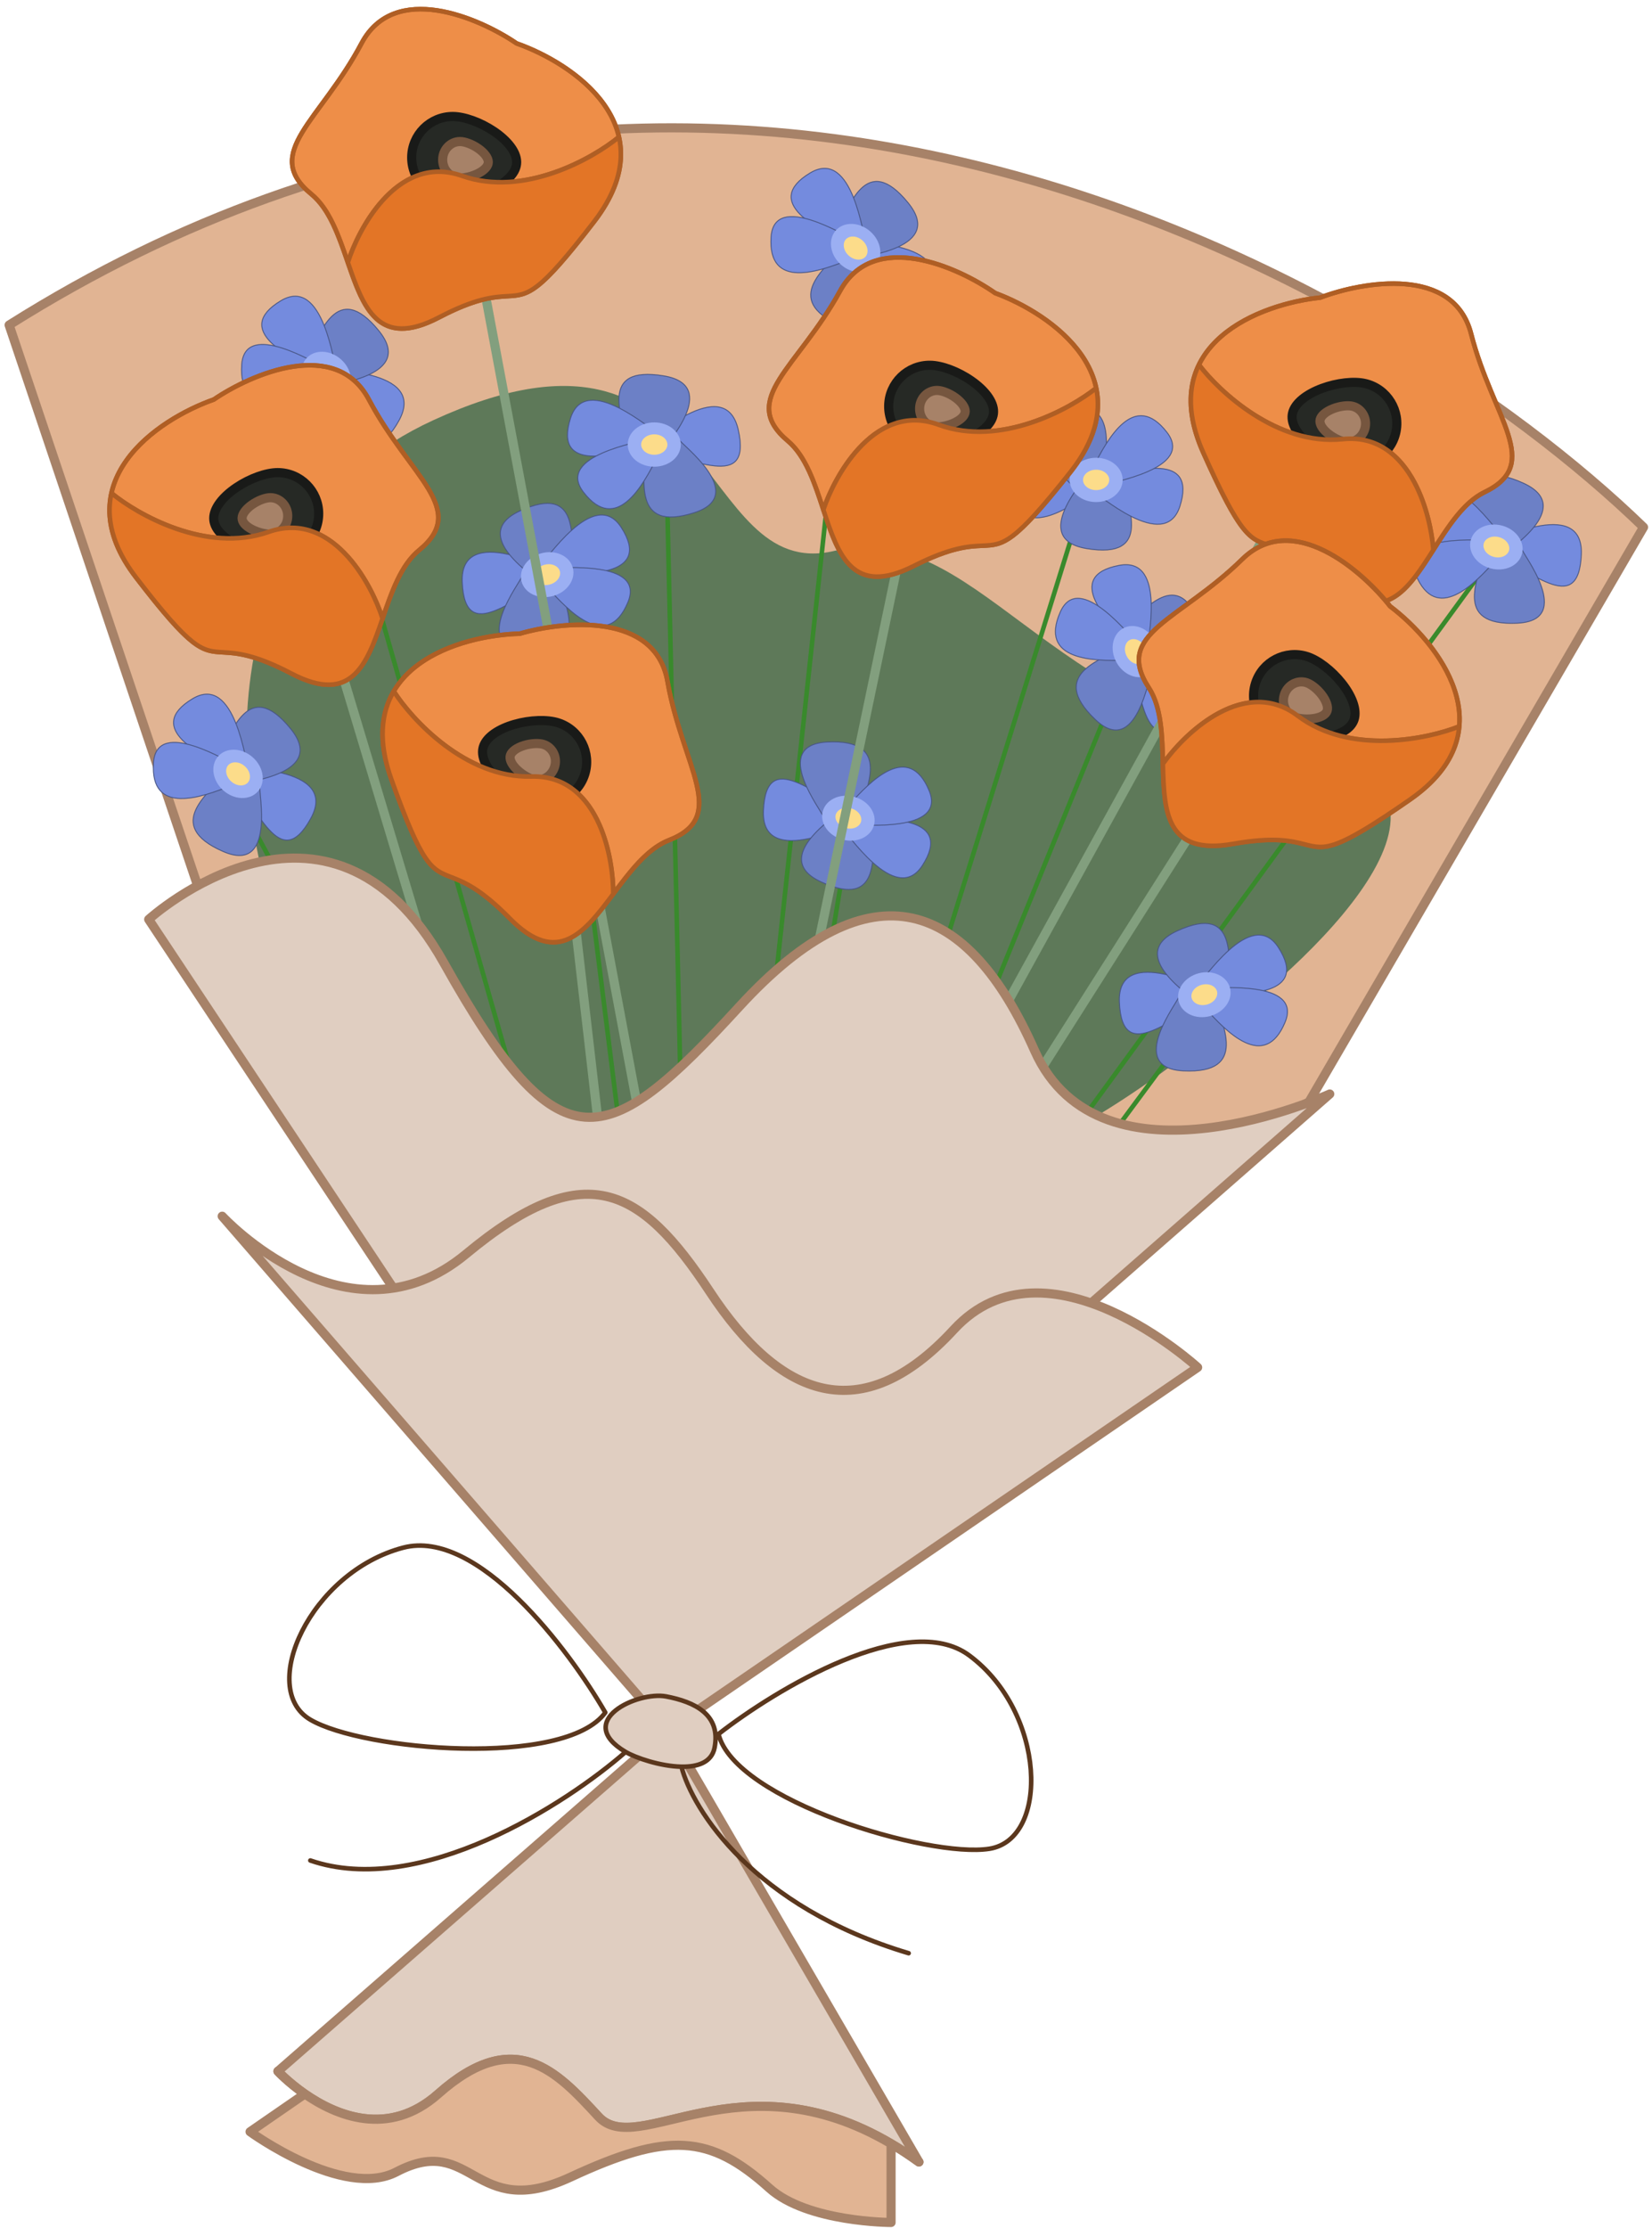 <svg width="181" height="244" viewBox="0 0 181 244" fill="none" xmlns="http://www.w3.org/2000/svg">
<path d="M180.07 57.735L143.427 120.658L74.285 161.439L23 101L1 35.593C76.728 -12.096 151.57 30.137 180.07 57.735Z" fill="#E1B493" stroke="#A78268" stroke-linecap="round" stroke-linejoin="round"/>
<path d="M142.18 82.09C164.329 85.204 145.265 104.05 132.964 113.084C83.122 154.062 43.791 122.231 30.357 101.193C25.54 87.644 22.216 57.641 47.453 46.026C78.998 31.507 76.037 63.969 91.427 60.325C106.816 56.682 114.495 78.196 142.18 82.09Z" fill="#5E7959"/>
<path d="M25.5 86.5L70.5 170M60.5 64.5L73 164.5M73 50.5L75.5 159.5M93.5 88.5L80 170M123.5 72.5L86 164.5M132 110.5L88 170M163.5 61L96 153.5M120 50.5L88 153.5M93.5 28.5L80 153.5M34.5 42L68 159.5" stroke="#398A2C" stroke-width="0.5" stroke-linecap="round" stroke-linejoin="round"/>
<path d="M80.886 47.066C82.467 54.109 75.438 49.615 71.685 49.896L70.481 48.655C70.949 48.55 79.433 40.596 80.886 47.066Z" fill="#748BDE" stroke="#485686" stroke-width="0.1" stroke-linecap="round" stroke-linejoin="round"/>
<path d="M72.73 41.164C65.466 39.951 68.21 45.747 68.856 48.848L72.73 49.252C72.73 48.848 79.101 42.228 72.73 41.164Z" fill="#6C80C6" stroke="#485686" stroke-width="0.1" stroke-linecap="round" stroke-linejoin="round"/>
<path d="M76.075 56.142C69.162 58.365 70.691 52.265 70.698 49.118L74.434 48.171C74.516 48.57 82.138 54.192 76.075 56.142Z" fill="#6C80C6" stroke="#485686" stroke-width="0.1" stroke-linecap="round" stroke-linejoin="round"/>
<path d="M62.509 45.797C60.601 51.774 67.329 49.897 71.203 48.684L72.169 47.47C71.686 47.445 64.182 40.554 62.509 45.797Z" fill="#748BDE" stroke="#485686" stroke-width="0.1" stroke-linecap="round" stroke-linejoin="round"/>
<path d="M63.931 53.898C67.498 58.52 70.417 53.222 71.992 50.096L70.714 48.125C70.374 48.414 60.803 49.845 63.931 53.898Z" fill="#748BDE" stroke="#485686" stroke-width="0.1" stroke-linecap="round" stroke-linejoin="round"/>
<ellipse cx="71.685" cy="48.683" rx="2.906" ry="2.426" fill="#9BAFF3"/>
<path d="M71.686 47.316C72.661 47.316 73.372 47.968 73.372 48.683C73.372 49.398 72.661 50.051 71.686 50.051C70.71 50.051 69.998 49.398 69.998 48.683C69.998 47.968 70.71 47.316 71.686 47.316Z" fill="#FCDC8A" stroke="#9BAFF3" stroke-width="0.5"/>
<path d="M130.253 78.677C124.814 83.422 125.416 75.101 123.381 71.936L123.899 70.285C124.214 70.647 135.249 74.317 130.253 78.677Z" fill="#748BDE" stroke="#485686" stroke-width="0.1" stroke-linecap="round" stroke-linejoin="round"/>
<path d="M131.556 68.695C129.162 61.73 125.373 66.904 122.955 68.948L124.445 72.547C124.8 72.355 133.655 74.803 131.556 68.695Z" fill="#6C80C6" stroke="#485686" stroke-width="0.1" stroke-linecap="round" stroke-linejoin="round"/>
<path d="M119.98 78.771C114.733 73.752 120.825 72.19 123.595 70.697L126.207 73.531C125.896 73.793 124.583 83.172 119.98 78.771Z" fill="#6C80C6" stroke="#485686" stroke-width="0.1" stroke-linecap="round" stroke-linejoin="round"/>
<path d="M122.614 61.915C116.45 63.085 121.305 68.106 124.217 70.934L125.745 71.206C125.537 70.768 128.02 60.888 122.614 61.915Z" fill="#748BDE" stroke="#485686" stroke-width="0.1" stroke-linecap="round" stroke-linejoin="round"/>
<path d="M116.168 67.024C113.804 72.362 119.852 72.405 123.351 72.3L124.475 70.237C124.06 70.077 118.242 62.343 116.168 67.024Z" fill="#748BDE" stroke="#485686" stroke-width="0.1" stroke-linecap="round" stroke-linejoin="round"/>
<ellipse cx="124.447" cy="71.358" rx="2.906" ry="2.426" transform="rotate(61.551 124.447 71.358)" fill="#9BAFF3"/>
<path d="M125.65 70.707C126.114 71.564 125.88 72.5 125.251 72.841C124.623 73.181 123.71 72.867 123.245 72.01C122.78 71.152 123.015 70.215 123.644 69.874C124.273 69.534 125.185 69.849 125.65 70.707Z" fill="#FCDC8A" stroke="#9BAFF3" stroke-width="0.5"/>
<path d="M34.054 89.615C30.585 95.945 28.282 87.927 25.279 85.657L25.196 83.929C25.617 84.16 37.241 83.8 34.054 89.615Z" fill="#748BDE" stroke="#485686" stroke-width="0.1" stroke-linecap="round" stroke-linejoin="round"/>
<path d="M31.835 79.796C27.187 74.084 25.414 80.247 23.849 83L26.489 85.864C26.756 85.561 35.912 84.805 31.835 79.796Z" fill="#6C80C6" stroke="#485686" stroke-width="0.1" stroke-linecap="round" stroke-linejoin="round"/>
<path d="M24.445 93.245C17.788 90.344 22.968 86.777 25.053 84.42L28.482 86.18C28.28 86.533 30.283 95.79 24.445 93.245Z" fill="#6C80C6" stroke="#485686" stroke-width="0.1" stroke-linecap="round" stroke-linejoin="round"/>
<path d="M21.104 76.515C15.721 79.739 22.01 82.778 25.719 84.429L27.246 84.156C26.901 83.818 25.825 73.688 21.104 76.515Z" fill="#748BDE" stroke="#485686" stroke-width="0.1" stroke-linecap="round" stroke-linejoin="round"/>
<path d="M16.816 83.534C16.437 89.359 22.129 87.315 25.377 86.01L25.721 83.686C25.276 83.678 17.148 78.425 16.816 83.534Z" fill="#748BDE" stroke="#485686" stroke-width="0.1" stroke-linecap="round" stroke-linejoin="round"/>
<ellipse cx="26.081" cy="84.747" rx="2.906" ry="2.426" transform="rotate(41.379 26.081 84.747)" fill="#9BAFF3"/>
<path d="M26.985 83.721C27.717 84.366 27.82 85.325 27.347 85.862C26.875 86.398 25.91 86.418 25.177 85.773C24.445 85.128 24.343 84.168 24.816 83.631C25.288 83.095 26.253 83.076 26.985 83.721Z" fill="#FCDC8A" stroke="#9BAFF3" stroke-width="0.5"/>
<path d="M43.721 46.036C40.252 52.366 37.949 44.347 34.946 42.078L34.863 40.35C35.283 40.581 46.908 40.22 43.721 46.036Z" fill="#748BDE" stroke="#485686" stroke-width="0.1" stroke-linecap="round" stroke-linejoin="round"/>
<path d="M41.502 36.216C36.854 30.504 35.081 36.667 33.516 39.42L36.156 42.285C36.423 41.981 45.579 41.226 41.502 36.216Z" fill="#6C80C6" stroke="#485686" stroke-width="0.1" stroke-linecap="round" stroke-linejoin="round"/>
<path d="M34.111 49.666C27.455 46.765 32.634 43.197 34.72 40.841L38.149 42.6C37.947 42.954 39.95 52.211 34.111 49.666Z" fill="#6C80C6" stroke="#485686" stroke-width="0.1" stroke-linecap="round" stroke-linejoin="round"/>
<path d="M30.77 32.936C25.388 36.16 31.677 39.199 35.386 40.849L36.913 40.577C36.568 40.239 35.491 30.108 30.77 32.936Z" fill="#748BDE" stroke="#485686" stroke-width="0.1" stroke-linecap="round" stroke-linejoin="round"/>
<path d="M26.482 39.955C26.104 45.78 31.796 43.735 35.044 42.431L35.388 40.106C34.943 40.099 26.814 34.846 26.482 39.955Z" fill="#748BDE" stroke="#485686" stroke-width="0.1" stroke-linecap="round" stroke-linejoin="round"/>
<ellipse cx="35.748" cy="41.167" rx="2.906" ry="2.426" transform="rotate(41.379 35.748 41.167)" fill="#9BAFF3"/>
<path d="M36.652 40.141C37.384 40.786 37.486 41.746 37.014 42.282C36.541 42.819 35.576 42.839 34.844 42.194C34.112 41.549 34.01 40.588 34.482 40.052C34.955 39.516 35.92 39.496 36.652 40.141Z" fill="#FCDC8A" stroke="#9BAFF3" stroke-width="0.5"/>
<path d="M101.721 32.036C98.252 38.366 95.948 30.347 92.946 28.078L92.863 26.35C93.283 26.581 104.908 26.22 101.721 32.036Z" fill="#748BDE" stroke="#485686" stroke-width="0.1" stroke-linecap="round" stroke-linejoin="round"/>
<path d="M99.502 22.216C94.854 16.504 93.081 22.667 91.516 25.42L94.156 28.285C94.423 27.981 103.579 27.226 99.502 22.216Z" fill="#6C80C6" stroke="#485686" stroke-width="0.1" stroke-linecap="round" stroke-linejoin="round"/>
<path d="M92.112 35.666C85.455 32.765 90.634 29.198 92.72 26.841L96.149 28.6C95.947 28.954 97.95 38.211 92.112 35.666Z" fill="#6C80C6" stroke="#485686" stroke-width="0.1" stroke-linecap="round" stroke-linejoin="round"/>
<path d="M88.77 18.936C83.388 22.16 89.677 25.199 93.386 26.849L94.913 26.577C94.567 26.239 93.491 16.108 88.77 18.936Z" fill="#748BDE" stroke="#485686" stroke-width="0.1" stroke-linecap="round" stroke-linejoin="round"/>
<path d="M84.482 25.955C84.104 31.78 89.796 29.735 93.044 28.43L93.388 26.106C92.943 26.099 84.814 20.846 84.482 25.955Z" fill="#748BDE" stroke="#485686" stroke-width="0.1" stroke-linecap="round" stroke-linejoin="round"/>
<ellipse cx="93.748" cy="27.167" rx="2.906" ry="2.426" transform="rotate(41.379 93.748 27.167)" fill="#9BAFF3"/>
<path d="M94.652 26.141C95.384 26.786 95.486 27.746 95.014 28.282C94.541 28.819 93.576 28.839 92.844 28.194C92.112 27.549 92.01 26.588 92.482 26.052C92.955 25.516 93.92 25.497 94.652 26.141Z" fill="#FCDC8A" stroke="#9BAFF3" stroke-width="0.5"/>
<path d="M173.255 60.721C172.96 67.933 167.334 61.774 163.635 61.074L162.794 59.563C163.273 59.583 173.527 54.096 173.255 60.721Z" fill="#748BDE" stroke="#485686" stroke-width="0.1" stroke-linecap="round" stroke-linejoin="round"/>
<path d="M166.905 52.91C160.202 49.858 161.353 56.167 161.174 59.329L164.811 60.722C164.916 60.332 172.783 55.587 166.905 52.91Z" fill="#6C80C6" stroke="#485686" stroke-width="0.1" stroke-linecap="round" stroke-linejoin="round"/>
<path d="M166.259 68.243C159.007 68.602 162.062 63.105 162.883 60.067L166.737 60.119C166.713 60.526 172.62 67.929 166.259 68.243Z" fill="#6C80C6" stroke="#485686" stroke-width="0.1" stroke-linecap="round" stroke-linejoin="round"/>
<path d="M155.833 54.739C152.443 60.019 159.428 59.947 163.484 59.778L164.731 58.856C164.271 58.706 158.806 50.109 155.833 54.739Z" fill="#748BDE" stroke="#485686" stroke-width="0.1" stroke-linecap="round" stroke-linejoin="round"/>
<path d="M155.11 62.933C157.359 68.32 161.55 63.959 163.88 61.347L163.155 59.112C162.753 59.303 153.137 58.209 155.11 62.933Z" fill="#748BDE" stroke="#485686" stroke-width="0.1" stroke-linecap="round" stroke-linejoin="round"/>
<ellipse cx="163.949" cy="59.902" rx="2.906" ry="2.426" transform="rotate(15 163.949 59.902)" fill="#9BAFF3"/>
<path d="M164.304 58.582C165.246 58.834 165.764 59.648 165.579 60.339C165.394 61.029 164.538 61.476 163.596 61.224C162.653 60.971 162.135 60.156 162.32 59.465C162.505 58.775 163.361 58.329 164.304 58.582Z" fill="#FCDC8A" stroke="#9BAFF3" stroke-width="0.5"/>
<path d="M122.646 109.747C122.941 116.959 128.568 110.799 132.266 110.1L133.108 108.589C132.629 108.609 122.375 103.121 122.646 109.747Z" fill="#748BDE" stroke="#485686" stroke-width="0.1" stroke-linecap="round" stroke-linejoin="round"/>
<path d="M128.997 101.936C135.699 98.884 134.549 105.193 134.727 108.355L131.09 109.748C130.985 109.357 123.118 104.613 128.997 101.936Z" fill="#6C80C6" stroke="#485686" stroke-width="0.1" stroke-linecap="round" stroke-linejoin="round"/>
<path d="M129.642 117.269C136.895 117.627 133.839 112.13 133.018 109.093L129.164 109.145C129.188 109.551 123.281 116.955 129.642 117.269Z" fill="#6C80C6" stroke="#485686" stroke-width="0.1" stroke-linecap="round" stroke-linejoin="round"/>
<path d="M140.068 103.765C143.458 109.045 136.474 108.973 132.418 108.804L131.17 107.882C131.63 107.732 137.096 99.135 140.068 103.765Z" fill="#748BDE" stroke="#485686" stroke-width="0.1" stroke-linecap="round" stroke-linejoin="round"/>
<path d="M140.792 111.959C138.543 117.345 134.351 112.984 132.022 110.373L132.746 108.138C133.148 108.329 142.764 107.234 140.792 111.959Z" fill="#748BDE" stroke="#485686" stroke-width="0.1" stroke-linecap="round" stroke-linejoin="round"/>
<ellipse cx="2.906" cy="2.426" rx="2.906" ry="2.426" transform="matrix(-0.966 0.259 0.259 0.966 134.131 105.833)" fill="#9BAFF3"/>
<path d="M131.598 107.607C130.655 107.86 130.138 108.674 130.322 109.364C130.507 110.055 131.363 110.502 132.306 110.249C133.248 109.997 133.766 109.182 133.581 108.491C133.396 107.801 132.54 107.355 131.598 107.607Z" fill="#FCDC8A" stroke="#9BAFF3" stroke-width="0.5"/>
<path d="M50.646 63.747C50.941 70.959 56.568 64.799 60.266 64.1L61.108 62.589C60.629 62.609 50.375 57.121 50.646 63.747Z" fill="#748BDE" stroke="#485686" stroke-width="0.1" stroke-linecap="round" stroke-linejoin="round"/>
<path d="M56.997 55.936C63.699 52.884 62.549 59.193 62.727 62.355L59.09 63.748C58.985 63.357 51.118 58.612 56.997 55.936Z" fill="#6C80C6" stroke="#485686" stroke-width="0.1" stroke-linecap="round" stroke-linejoin="round"/>
<path d="M57.642 71.269C64.895 71.627 61.839 66.13 61.018 63.093L57.164 63.145C57.188 63.551 51.281 70.955 57.642 71.269Z" fill="#6C80C6" stroke="#485686" stroke-width="0.1" stroke-linecap="round" stroke-linejoin="round"/>
<path d="M68.069 57.765C71.458 63.045 64.474 62.973 60.417 62.804L59.17 61.882C59.63 61.732 65.096 53.135 68.069 57.765Z" fill="#748BDE" stroke="#485686" stroke-width="0.1" stroke-linecap="round" stroke-linejoin="round"/>
<path d="M68.791 65.959C66.543 71.345 62.351 66.984 60.022 64.373L60.746 62.138C61.148 62.329 70.764 61.234 68.791 65.959Z" fill="#748BDE" stroke="#485686" stroke-width="0.1" stroke-linecap="round" stroke-linejoin="round"/>
<ellipse cx="2.906" cy="2.426" rx="2.906" ry="2.426" transform="matrix(-0.966 0.259 0.259 0.966 62.131 59.833)" fill="#9BAFF3"/>
<path d="M59.598 61.607C58.656 61.86 58.138 62.674 58.322 63.364C58.507 64.055 59.363 64.502 60.306 64.249C61.248 63.997 61.767 63.182 61.581 62.491C61.396 61.801 60.54 61.355 59.598 61.607Z" fill="#FCDC8A" stroke="#9BAFF3" stroke-width="0.5"/>
<path d="M83.646 88.782C83.941 81.57 89.568 87.73 93.266 88.429L94.108 89.94C93.629 89.92 83.375 95.408 83.646 88.782Z" fill="#748BDE" stroke="#485686" stroke-width="0.1" stroke-linecap="round" stroke-linejoin="round"/>
<path d="M89.997 96.593C96.699 99.645 95.549 93.336 95.727 90.174L92.09 88.781C91.985 89.172 84.118 93.916 89.997 96.593Z" fill="#6C80C6" stroke="#485686" stroke-width="0.1" stroke-linecap="round" stroke-linejoin="round"/>
<path d="M90.642 81.26C97.895 80.902 94.839 86.399 94.018 89.436L90.164 89.384C90.188 88.978 84.281 81.575 90.642 81.26Z" fill="#6C80C6" stroke="#485686" stroke-width="0.1" stroke-linecap="round" stroke-linejoin="round"/>
<path d="M101.068 94.764C104.458 89.484 97.474 89.556 93.418 89.725L92.17 90.647C92.63 90.797 98.096 99.395 101.068 94.764Z" fill="#748BDE" stroke="#485686" stroke-width="0.1" stroke-linecap="round" stroke-linejoin="round"/>
<path d="M101.792 86.57C99.543 81.184 95.351 85.545 93.022 88.156L93.746 90.391C94.148 90.201 103.764 91.295 101.792 86.57Z" fill="#748BDE" stroke="#485686" stroke-width="0.1" stroke-linecap="round" stroke-linejoin="round"/>
<ellipse cx="92.952" cy="89.601" rx="2.906" ry="2.426" transform="rotate(-165 92.952 89.601)" fill="#9BAFF3"/>
<path d="M92.598 90.922C91.656 90.669 91.138 89.855 91.322 89.165C91.507 88.474 92.363 88.027 93.305 88.28C94.248 88.532 94.766 89.347 94.581 90.038C94.396 90.728 93.54 91.174 92.598 90.922Z" fill="#FCDC8A" stroke="#9BAFF3" stroke-width="0.5"/>
<path d="M110.897 54.173C109.316 47.13 116.345 51.624 120.098 51.342L121.302 52.584C120.835 52.689 112.35 60.643 110.897 54.173Z" fill="#748BDE" stroke="#485686" stroke-width="0.1" stroke-linecap="round" stroke-linejoin="round"/>
<path d="M119.053 60.074C126.317 61.288 123.573 55.491 122.928 52.391L119.053 51.987C119.053 52.391 112.683 59.01 119.053 60.074Z" fill="#6C80C6" stroke="#485686" stroke-width="0.1" stroke-linecap="round" stroke-linejoin="round"/>
<path d="M115.708 45.097C122.621 42.873 121.093 48.974 121.085 52.121L117.349 53.067C117.267 52.669 109.646 47.047 115.708 45.097Z" fill="#6C80C6" stroke="#485686" stroke-width="0.1" stroke-linecap="round" stroke-linejoin="round"/>
<path d="M129.274 55.442C131.182 49.465 124.454 51.342 120.58 52.555L119.614 53.769C120.097 53.794 127.601 60.684 129.274 55.442Z" fill="#748BDE" stroke="#485686" stroke-width="0.1" stroke-linecap="round" stroke-linejoin="round"/>
<path d="M127.852 47.34C124.286 42.719 121.366 48.016 119.792 51.142L121.07 53.114C121.409 52.825 130.98 51.393 127.852 47.34Z" fill="#748BDE" stroke="#485686" stroke-width="0.1" stroke-linecap="round" stroke-linejoin="round"/>
<ellipse cx="120.098" cy="52.556" rx="2.906" ry="2.426" transform="rotate(-180 120.098 52.556)" fill="#9BAFF3"/>
<path d="M120.098 53.923C119.122 53.923 118.411 53.271 118.411 52.556C118.411 51.841 119.122 51.188 120.098 51.188C121.074 51.188 121.785 51.841 121.785 52.556C121.785 53.271 121.073 53.923 120.098 53.923Z" fill="#FCDC8A" stroke="#9BAFF3" stroke-width="0.5"/>
<path d="M33.5 60.5L67.5 173.5M61.5 88L70 161.5M100.5 51.5L77.5 161.5M137 81L83 166M142.5 51.5L88.5 149.5M52 26L73 138" stroke="#829F7E" stroke-linecap="round" stroke-linejoin="round"/>
<path d="M40.417 43.755C36.818 36.955 27.584 40.921 23.418 43.755C19.321 45.194 13.386 48.736 12.208 54.001C11.612 56.662 12.232 59.763 14.918 63.255C24.918 76.255 21.418 68.255 31.918 73.755C38.576 77.242 40.208 72.688 41.913 67.74C42.897 64.886 43.905 61.901 45.917 60.255C51.417 55.755 44.917 52.255 40.417 43.755Z" fill="#EE8E48"/>
<path d="M12.208 54.001C15.041 56.334 22.617 60.655 29.418 58.255C36.218 55.855 40.584 63.588 41.917 67.755M23.418 43.755C27.584 40.921 36.818 36.955 40.417 43.755C44.917 52.255 51.417 55.755 45.917 60.255C40.417 64.755 42.417 79.255 31.918 73.755C21.418 68.255 24.918 76.255 14.918 63.255C6.917 52.855 17.251 45.921 23.418 43.755Z" stroke="#AF5E24" stroke-width="0.5" stroke-linecap="round" stroke-linejoin="round"/>
<path d="M30.418 51.755C29.168 51.755 27.39 52.389 25.912 53.383C25.179 53.877 24.546 54.442 24.1 55.032C23.653 55.624 23.418 56.209 23.418 56.755C23.418 57.831 24.359 58.83 25.859 59.594C27.323 60.341 29.12 60.755 30.418 60.755C32.903 60.755 34.917 58.74 34.917 56.255C34.917 53.769 32.903 51.755 30.418 51.755Z" fill="#262925" stroke="#191A18"/>
<path d="M29.623 54.5C29.097 54.5 28.297 54.788 27.614 55.267C27.279 55.501 26.998 55.765 26.805 56.031C26.61 56.3 26.524 56.543 26.524 56.75C26.524 57.147 26.864 57.581 27.561 57.951C28.228 58.305 29.048 58.5 29.623 58.5C30.654 58.5 31.524 57.624 31.524 56.5C31.524 55.376 30.654 54.5 29.623 54.5Z" fill="#A78268" stroke="#76563F"/>
<path fill-rule="evenodd" clip-rule="evenodd" d="M14.918 63.255C12.232 59.763 11.612 56.662 12.208 54.001C15.041 56.334 22.617 60.655 29.418 58.255C33.053 56.972 35.992 58.584 38.145 61C40.015 63.098 41.291 65.802 41.913 67.74C40.208 72.688 38.576 77.242 31.918 73.755C27.868 71.634 25.901 71.52 24.439 71.436C22.109 71.302 21.061 71.241 14.918 63.255Z" fill="#E37526"/>
<path d="M23.418 43.755C27.584 40.921 36.818 36.955 40.417 43.755C44.917 52.255 51.417 55.755 45.917 60.255C43.905 61.901 42.897 64.886 41.913 67.74M23.418 43.755C17.251 45.921 6.917 52.855 14.918 63.255M23.418 43.755C19.321 45.194 13.386 48.736 12.208 54.001M14.918 63.255C12.232 59.763 11.612 56.662 12.208 54.001M14.918 63.255C21.061 71.241 22.109 71.302 24.439 71.436C25.901 71.52 27.868 71.634 31.918 73.755C38.576 77.242 40.208 72.688 41.913 67.74M12.208 54.001C15.041 56.334 22.617 60.655 29.418 58.255C33.053 56.972 35.992 58.584 38.145 61C40.015 63.098 41.291 65.802 41.913 67.74M41.917 67.755C41.916 67.75 41.914 67.745 41.913 67.74" stroke="#AF5E24" stroke-width="0.5" stroke-linecap="round" stroke-linejoin="round"/>
<path d="M39.606 4.755C43.206 -2.045 52.44 1.921 56.606 4.755C60.703 6.194 66.638 9.736 67.816 15.001C68.412 17.662 67.792 20.763 65.106 24.255C55.106 37.255 58.606 29.255 48.106 34.755C41.448 38.242 39.816 33.688 38.111 28.741C37.127 25.886 36.119 22.901 34.106 21.255C28.606 16.755 35.106 13.255 39.606 4.755Z" fill="#EE8E48"/>
<path d="M67.816 15.001C64.983 17.334 57.406 21.655 50.606 19.255C43.806 16.855 39.44 24.588 38.106 28.755M56.606 4.755C52.44 1.921 43.206 -2.045 39.606 4.755C35.106 13.255 28.606 16.755 34.106 21.255C39.606 25.755 37.606 40.255 48.106 34.755C58.606 29.255 55.106 37.255 65.106 24.255C73.106 13.855 62.773 6.921 56.606 4.755Z" stroke="#AF5E24" stroke-width="0.5" stroke-linecap="round" stroke-linejoin="round"/>
<path d="M49.606 12.755C50.856 12.755 52.634 13.389 54.112 14.383C54.845 14.877 55.478 15.442 55.924 16.032C56.371 16.624 56.606 17.209 56.606 17.755C56.606 18.831 55.665 19.83 54.165 20.595C52.701 21.341 50.903 21.755 49.606 21.755C47.121 21.755 45.106 19.74 45.106 17.255C45.106 14.769 47.121 12.755 49.606 12.755Z" fill="#262925" stroke="#191A18"/>
<path d="M50.4 15.5C50.926 15.5 51.727 15.788 52.41 16.267C52.744 16.501 53.025 16.765 53.219 17.031C53.413 17.3 53.5 17.543 53.5 17.75C53.5 18.147 53.16 18.581 52.463 18.951C51.796 19.305 50.976 19.5 50.4 19.5C49.37 19.5 48.5 18.624 48.5 17.5C48.5 16.376 49.37 15.5 50.4 15.5Z" fill="#A78268" stroke="#76563F"/>
<path fill-rule="evenodd" clip-rule="evenodd" d="M65.106 24.255C67.792 20.763 68.412 17.662 67.816 15.001C64.983 17.334 57.406 21.655 50.606 19.255C46.971 17.972 44.032 19.584 41.879 22C40.009 24.098 38.733 26.802 38.111 28.741C39.816 33.688 41.448 38.242 48.106 34.755C52.156 32.634 54.123 32.52 55.585 32.436C57.914 32.302 58.963 32.241 65.106 24.255Z" fill="#E37526"/>
<path d="M56.606 4.755C52.44 1.921 43.206 -2.045 39.606 4.755C35.106 13.255 28.606 16.755 34.106 21.255C36.119 22.901 37.127 25.886 38.111 28.741M56.606 4.755C62.773 6.921 73.106 13.855 65.106 24.255M56.606 4.755C60.703 6.194 66.638 9.736 67.816 15.001M65.106 24.255C67.792 20.763 68.412 17.662 67.816 15.001M65.106 24.255C58.963 32.241 57.914 32.302 55.585 32.436C54.123 32.52 52.156 32.634 48.106 34.755C41.448 38.242 39.816 33.688 38.111 28.741M67.816 15.001C64.983 17.334 57.406 21.655 50.606 19.255C46.971 17.972 44.032 19.584 41.879 22C40.009 24.098 38.733 26.802 38.111 28.741M38.106 28.755C38.108 28.75 38.109 28.745 38.111 28.741" stroke="#AF5E24" stroke-width="0.5" stroke-linecap="round" stroke-linejoin="round"/>
<path d="M73.133 74.614C71.796 67.037 61.791 67.977 56.955 69.393C52.615 69.505 45.879 71.053 43.14 75.702C41.756 78.051 41.393 81.192 42.877 85.34C48.401 100.783 47.527 92.095 55.831 100.554C61.096 105.918 64.048 102.085 67.19 97.9C69.003 95.486 70.879 92.955 73.3 92.006C79.916 89.413 74.805 84.086 73.133 74.614Z" fill="#EE8E48"/>
<path d="M43.14 75.702C45.12 78.793 51.003 85.231 58.212 85.035C65.42 84.84 67.201 93.54 67.19 97.915M56.955 69.393C61.791 67.977 71.796 67.037 73.133 74.614C74.805 84.086 79.916 89.413 73.3 92.006C66.684 94.599 64.134 109.013 55.831 100.554C47.527 92.095 48.401 100.783 42.877 85.34C38.458 72.986 50.421 69.561 56.955 69.393Z" stroke="#AF5E24" stroke-width="0.5" stroke-linecap="round" stroke-linejoin="round"/>
<path d="M61.16 79.156C59.971 78.773 58.084 78.83 56.371 79.323C55.523 79.567 54.746 79.911 54.141 80.335C53.534 80.761 53.13 81.245 52.962 81.765C52.632 82.789 53.221 84.029 54.414 85.217C55.578 86.377 57.161 87.323 58.396 87.722C60.761 88.485 63.297 87.186 64.06 84.821C64.823 82.456 63.525 79.92 61.16 79.156Z" fill="#262925" stroke="#191A18"/>
<path d="M59.561 81.525C59.06 81.364 58.21 81.391 57.413 81.638C57.023 81.758 56.674 81.923 56.408 82.117C56.141 82.313 55.983 82.518 55.92 82.715C55.798 83.092 55.989 83.61 56.538 84.176C57.064 84.718 57.785 85.155 58.332 85.332C59.313 85.648 60.41 85.082 60.755 84.012C61.1 82.943 60.541 81.842 59.561 81.525Z" fill="#A78268" stroke="#76563F"/>
<path fill-rule="evenodd" clip-rule="evenodd" d="M42.877 85.34C41.393 81.192 41.756 78.051 43.14 75.702C45.12 78.793 51.003 85.231 58.212 85.035C62.065 84.931 64.367 87.368 65.674 90.328C66.809 92.899 67.193 95.865 67.19 97.9C64.048 102.085 61.096 105.918 55.831 100.554C52.628 97.292 50.791 96.58 49.425 96.05C47.25 95.207 46.271 94.828 42.877 85.34Z" fill="#E37526"/>
<path d="M56.955 69.393C61.791 67.977 71.796 67.037 73.133 74.614C74.805 84.086 79.916 89.413 73.3 92.006C70.879 92.955 69.003 95.486 67.19 97.9M56.955 69.393C50.421 69.561 38.458 72.986 42.877 85.34M56.955 69.393C52.615 69.505 45.879 71.053 43.14 75.702M42.877 85.34C41.393 81.192 41.756 78.051 43.14 75.702M42.877 85.34C46.271 94.828 47.25 95.207 49.425 96.05C50.791 96.58 52.628 97.292 55.831 100.554C61.096 105.918 64.048 102.085 67.19 97.9M43.14 75.702C45.12 78.793 51.003 85.231 58.212 85.035C62.065 84.931 64.367 87.368 65.674 90.328C66.809 92.899 67.193 95.865 67.19 97.9M67.19 97.915C67.19 97.91 67.19 97.905 67.19 97.9" stroke="#AF5E24" stroke-width="0.5" stroke-linecap="round" stroke-linejoin="round"/>
<path d="M92.042 31.86C95.736 25.111 104.913 29.207 109.04 32.098C113.116 33.594 119.001 37.219 120.105 42.5C120.664 45.169 120.001 48.261 117.267 51.715C107.086 64.574 110.698 56.623 100.122 61.976C93.415 65.371 91.847 60.794 90.211 55.823C89.267 52.955 88.301 49.956 86.312 48.282C80.875 43.706 87.423 40.297 92.042 31.86Z" fill="#EE8E48"/>
<path d="M120.105 42.5C117.24 44.793 109.604 49.007 102.838 46.513C96.072 44.018 91.598 51.69 90.207 55.837M109.04 32.098C104.913 29.207 95.736 25.111 92.042 31.86C87.423 40.297 80.875 43.706 86.312 48.282C91.748 52.858 89.546 67.329 100.122 61.976C110.698 56.623 107.086 64.574 117.267 51.715C125.411 41.427 115.176 34.35 109.04 32.098Z" stroke="#AF5E24" stroke-width="0.5" stroke-linecap="round" stroke-linejoin="round"/>
<path d="M101.929 39.999C103.178 40.017 104.948 40.675 106.412 41.691C107.137 42.194 107.763 42.769 108.2 43.364C108.639 43.962 108.866 44.551 108.858 45.097C108.843 46.173 107.888 47.158 106.378 47.902C104.904 48.628 103.1 49.017 101.803 48.998C99.318 48.964 97.332 46.921 97.367 44.436C97.401 41.951 99.444 39.965 101.929 39.999Z" fill="#262925" stroke="#191A18"/>
<path d="M102.685 42.755C103.21 42.763 104.007 43.062 104.683 43.55C105.014 43.789 105.292 44.057 105.481 44.326C105.672 44.597 105.755 44.842 105.752 45.049C105.747 45.445 105.401 45.875 104.699 46.235C104.027 46.58 103.204 46.763 102.629 46.755C101.599 46.741 100.741 45.853 100.756 44.729C100.772 43.605 101.654 42.741 102.685 42.755Z" fill="#A78268" stroke="#76563F"/>
<path fill-rule="evenodd" clip-rule="evenodd" d="M117.267 51.715C120.001 48.261 120.664 45.169 120.105 42.5C117.24 44.793 109.604 49.007 102.838 46.513C99.221 45.179 96.259 46.751 94.073 49.136C92.174 51.208 90.861 53.894 90.211 55.823C91.847 60.794 93.415 65.371 100.122 61.976C104.2 59.912 106.169 59.826 107.632 59.762C109.963 59.66 111.012 59.615 117.267 51.715Z" fill="#E37526"/>
<path d="M109.04 32.098C104.913 29.207 95.736 25.111 92.042 31.86C87.423 40.297 80.875 43.706 86.312 48.282C88.301 49.956 89.267 52.955 90.211 55.823M109.04 32.098C115.176 34.35 125.411 41.427 117.267 51.715M109.04 32.098C113.116 33.594 119.001 37.219 120.105 42.5M117.267 51.715C120.001 48.261 120.664 45.169 120.105 42.5M117.267 51.715C111.012 59.615 109.963 59.66 107.632 59.762C106.169 59.826 104.2 59.912 100.122 61.976C93.415 65.371 91.847 60.794 90.211 55.823M120.105 42.5C117.24 44.793 109.604 49.007 102.838 46.513C99.221 45.179 96.259 46.751 94.073 49.136C92.174 51.208 90.861 53.894 90.211 55.823M90.207 55.837C90.208 55.833 90.21 55.828 90.211 55.823" stroke="#AF5E24" stroke-width="0.5" stroke-linecap="round" stroke-linejoin="round"/>
<path d="M161.18 36.555C159.265 29.103 149.361 30.808 144.648 32.591C140.329 33.036 133.732 35.097 131.359 39.942C130.159 42.391 130.038 45.55 131.836 49.572C138.529 64.545 136.991 55.95 145.919 63.746C151.581 68.69 154.23 64.642 157.042 60.228C158.664 57.682 160.34 55.014 162.681 53.883C169.079 50.789 163.574 45.87 161.18 36.555Z" fill="#EE8E48"/>
<path d="M131.359 39.942C133.57 42.871 139.93 48.839 147.102 48.09C154.274 47.342 156.718 55.88 157.043 60.243M144.648 32.591C149.361 30.808 159.265 29.103 161.18 36.555C163.574 45.87 169.079 50.789 162.681 53.883C156.284 56.976 154.848 71.543 145.919 63.746C136.991 55.95 138.529 64.545 131.836 49.572C126.481 37.593 138.147 33.26 144.648 32.591Z" stroke="#AF5E24" stroke-width="0.5" stroke-linecap="round" stroke-linejoin="round"/>
<path d="M149.59 42.003C148.375 41.712 146.498 41.913 144.829 42.536C144.002 42.845 143.254 43.247 142.683 43.717C142.11 44.188 141.745 44.702 141.617 45.233C141.366 46.28 142.049 47.47 143.329 48.564C144.579 49.631 146.231 50.452 147.492 50.755C149.909 51.334 152.338 49.845 152.917 47.428C153.496 45.011 152.007 42.582 149.59 42.003Z" fill="#262925" stroke="#191A18"/>
<path d="M148.178 44.487C147.666 44.365 146.821 44.458 146.045 44.764C145.665 44.914 145.331 45.105 145.08 45.319C144.828 45.535 144.687 45.752 144.639 45.953C144.547 46.338 144.776 46.84 145.368 47.362C145.934 47.862 146.686 48.243 147.245 48.377C148.247 48.617 149.298 47.968 149.56 46.875C149.822 45.782 149.18 44.728 148.178 44.487Z" fill="#A78268" stroke="#76563F"/>
<path fill-rule="evenodd" clip-rule="evenodd" d="M131.836 49.572C130.038 45.55 130.159 42.391 131.359 39.942C133.57 42.871 139.93 48.839 147.102 48.09C150.936 47.691 153.419 49.944 154.949 52.795C156.278 55.271 156.888 58.198 157.042 60.228C154.23 64.642 151.581 68.69 145.919 63.746C142.476 60.74 140.59 60.171 139.188 59.748C136.953 59.074 135.948 58.771 131.836 49.572Z" fill="#E37526"/>
<path d="M144.648 32.591C149.361 30.808 159.265 29.103 161.18 36.555C163.574 45.87 169.079 50.789 162.681 53.883C160.34 55.014 158.664 57.682 157.042 60.228M144.648 32.591C138.147 33.26 126.481 37.593 131.836 49.572M144.648 32.591C140.329 33.036 133.732 35.097 131.359 39.942M131.836 49.572C130.038 45.55 130.159 42.391 131.359 39.942M131.836 49.572C135.948 58.771 136.953 59.074 139.188 59.748C140.59 60.171 142.476 60.74 145.919 63.746C151.581 68.69 154.23 64.642 157.042 60.228M131.359 39.942C133.57 42.871 139.93 48.839 147.102 48.09C150.936 47.691 153.419 49.944 154.949 52.795C156.278 55.271 156.888 58.198 157.042 60.228M157.043 60.243C157.042 60.238 157.042 60.233 157.042 60.228" stroke="#AF5E24" stroke-width="0.5" stroke-linecap="round" stroke-linejoin="round"/>
<path d="M136.101 61.244C141.591 55.853 149.19 62.43 152.303 66.392C155.771 69.004 160.354 74.178 159.883 79.552C159.645 82.269 158.116 85.036 154.499 87.551C141.031 96.912 146.79 90.347 135.117 92.409C127.715 93.717 127.539 88.882 127.412 83.651C127.339 80.632 127.282 77.482 125.863 75.304C121.984 69.349 129.238 67.982 136.101 61.244Z" fill="#EE8E48"/>
<path d="M159.883 79.552C156.476 80.918 147.948 82.741 142.194 78.394C136.44 74.048 129.936 80.096 127.404 83.663M152.303 66.392C149.19 62.43 141.591 55.853 136.101 61.244C129.238 67.982 121.984 69.349 125.863 75.304C129.742 81.258 123.445 94.471 135.117 92.409C146.79 90.347 141.031 96.912 154.499 87.551C165.272 80.062 157.524 70.325 152.303 66.392Z" stroke="#AF5E24" stroke-width="0.5" stroke-linecap="round" stroke-linejoin="round"/>
<path d="M143.209 71.897C144.4 72.275 145.903 73.418 147.01 74.814C147.559 75.505 147.991 76.236 148.237 76.933C148.484 77.633 148.531 78.261 148.366 78.782C148.04 79.808 146.841 80.474 145.179 80.749C143.558 81.017 141.72 80.867 140.484 80.474C138.115 79.722 136.805 77.191 137.558 74.823C138.31 72.454 140.84 71.144 143.209 71.897Z" fill="#262925" stroke="#191A18"/>
<path d="M143.134 74.754C143.636 74.913 144.312 75.43 144.818 76.093C145.065 76.417 145.253 76.754 145.357 77.067C145.461 77.381 145.47 77.64 145.407 77.837C145.287 78.215 144.831 78.526 144.055 78.667C143.312 78.803 142.471 78.74 141.923 78.566C140.941 78.254 140.377 77.155 140.718 76.084C141.058 75.013 142.153 74.442 143.134 74.754Z" fill="#A78268" stroke="#76563F"/>
<path fill-rule="evenodd" clip-rule="evenodd" d="M154.499 87.551C158.116 85.036 159.645 82.269 159.883 79.552C156.476 80.918 147.948 82.741 142.194 78.394C139.118 76.071 135.828 76.718 133.045 78.368C130.627 79.801 128.592 81.992 127.412 83.651C127.539 88.882 127.715 93.717 135.117 92.409C139.618 91.614 141.528 92.102 142.947 92.464C145.208 93.042 146.225 93.302 154.499 87.551Z" fill="#E37526"/>
<path d="M152.303 66.392C149.19 62.43 141.591 55.853 136.101 61.244C129.238 67.982 121.984 69.349 125.863 75.304C127.282 77.482 127.339 80.632 127.412 83.651M152.303 66.392C157.524 70.325 165.272 80.062 154.499 87.551M152.303 66.392C155.771 69.004 160.354 74.178 159.883 79.552M154.499 87.551C158.116 85.036 159.645 82.269 159.883 79.552M154.499 87.551C146.225 93.302 145.208 93.042 142.947 92.464C141.528 92.102 139.618 91.614 135.117 92.409C127.715 93.717 127.539 88.882 127.412 83.651M159.883 79.552C156.476 80.918 147.948 82.741 142.194 78.394C139.118 76.071 135.828 76.718 133.045 78.368C130.627 79.801 128.592 81.992 127.412 83.651M127.404 83.663C127.407 83.659 127.409 83.655 127.412 83.651" stroke="#AF5E24" stroke-width="0.5" stroke-linecap="round" stroke-linejoin="round"/>
<path d="M16.291 100.683L71.888 184.461L145.694 119.805C145.694 119.805 120.588 131.34 113.343 115.025C106.099 98.709 95.603 94.308 80.993 110.244C66.383 126.18 61.345 128.153 48.642 105.463C35.939 82.773 16.291 100.683 16.291 100.683Z" fill="#E0CEC1" stroke="#A78268" stroke-linecap="round" stroke-linejoin="round"/>
<path d="M131.218 149.745L73.201 189.486L100.683 236.759C99.645 236.009 98.627 235.343 97.629 234.755C81.002 224.954 69.888 236.477 65.567 231.791C60.987 226.824 56.406 221.856 48.009 229.307C42.554 234.148 36.777 231.651 33.398 229.307C31.576 228.043 30.451 226.824 30.451 226.824L73.201 189.486L24.344 133.186C24.344 133.186 38.085 148.089 51.063 137.326C64.04 126.563 70.147 129.874 77.781 141.465C85.415 153.056 94.341 156.623 104.499 145.605C114.658 134.587 131.218 149.745 131.218 149.745Z" fill="#E0CEC1"/>
<path d="M73.201 189.486L131.218 149.745C131.218 149.745 114.658 134.587 104.499 145.605C94.341 156.623 85.415 153.056 77.781 141.465C70.147 129.874 64.04 126.563 51.063 137.326C38.085 148.089 24.344 133.186 24.344 133.186L73.201 189.486ZM73.201 189.486L30.451 226.824C30.451 226.824 31.576 228.043 33.398 229.307C36.777 231.651 42.554 234.148 48.009 229.307C56.406 221.856 60.987 226.824 65.567 231.791C69.888 236.477 81.002 224.954 97.629 234.755C98.627 235.343 99.645 236.009 100.683 236.759L73.201 189.486Z" stroke="#A78268" stroke-linecap="round" stroke-linejoin="round"/>
<path d="M48.009 229.307C56.406 221.856 60.987 226.824 65.567 231.791C69.888 236.477 81.002 224.954 97.629 234.755V243.382C97.629 243.382 88.468 243.382 84.294 239.627C77.74 233.728 73.201 233.447 62.513 238.415C51.826 243.382 51.826 233.447 43.442 237.84C37.623 240.889 27.398 233.447 27.398 233.447L33.398 229.307C36.777 231.651 42.554 234.148 48.009 229.307Z" fill="#E1B493"/>
<path d="M30.451 226.824C30.451 226.824 31.576 228.043 33.398 229.307M100.682 236.759C99.645 236.009 98.627 235.343 97.629 234.755M33.398 229.307C36.777 231.651 42.554 234.148 48.009 229.307C56.406 221.856 60.987 226.824 65.567 231.791C69.888 236.477 81.002 224.954 97.629 234.755M33.398 229.307L27.398 233.447C27.398 233.447 37.623 240.889 43.442 237.84C51.826 233.447 51.826 243.382 62.513 238.415C73.201 233.447 77.74 233.728 84.294 239.627C88.468 243.382 97.629 243.382 97.629 243.382V234.755" stroke="#A78268" stroke-linecap="round" stroke-linejoin="round"/>
<path d="M72.976 185.776C76.076 186.366 79.02 187.739 78.291 191.4C77.973 192.998 76.444 193.504 74.661 193.472C72.357 193.432 69.63 192.494 68.547 191.855C62.789 188.453 69.875 185.187 72.976 185.776Z" fill="#E0CEC1"/>
<path d="M68.547 191.855C62.789 188.453 69.875 185.187 72.976 185.776C76.076 186.366 79.02 187.739 78.291 191.4C77.973 192.998 76.444 193.504 74.661 193.472M68.547 191.855C62.052 197.54 46.05 207.878 34.002 203.742M68.547 191.855C69.63 192.494 72.357 193.432 74.661 193.472M74.661 193.472C75.872 198.164 82.546 208.818 99.555 213.897M66.32 187.538C62.332 180.629 52.32 167.345 44.171 169.487C33.985 172.164 28.229 184.91 33.987 188.312C39.746 191.713 61.891 193.617 66.32 187.538ZM78.721 189.896C85.069 184.951 99.447 176.305 106.18 181.276C114.597 187.489 115.042 201.415 108.398 202.459C101.755 203.502 80.494 197.154 78.721 189.896Z" stroke="#5B371D" stroke-width="0.5" stroke-linecap="round" stroke-linejoin="round"/>
</svg>
